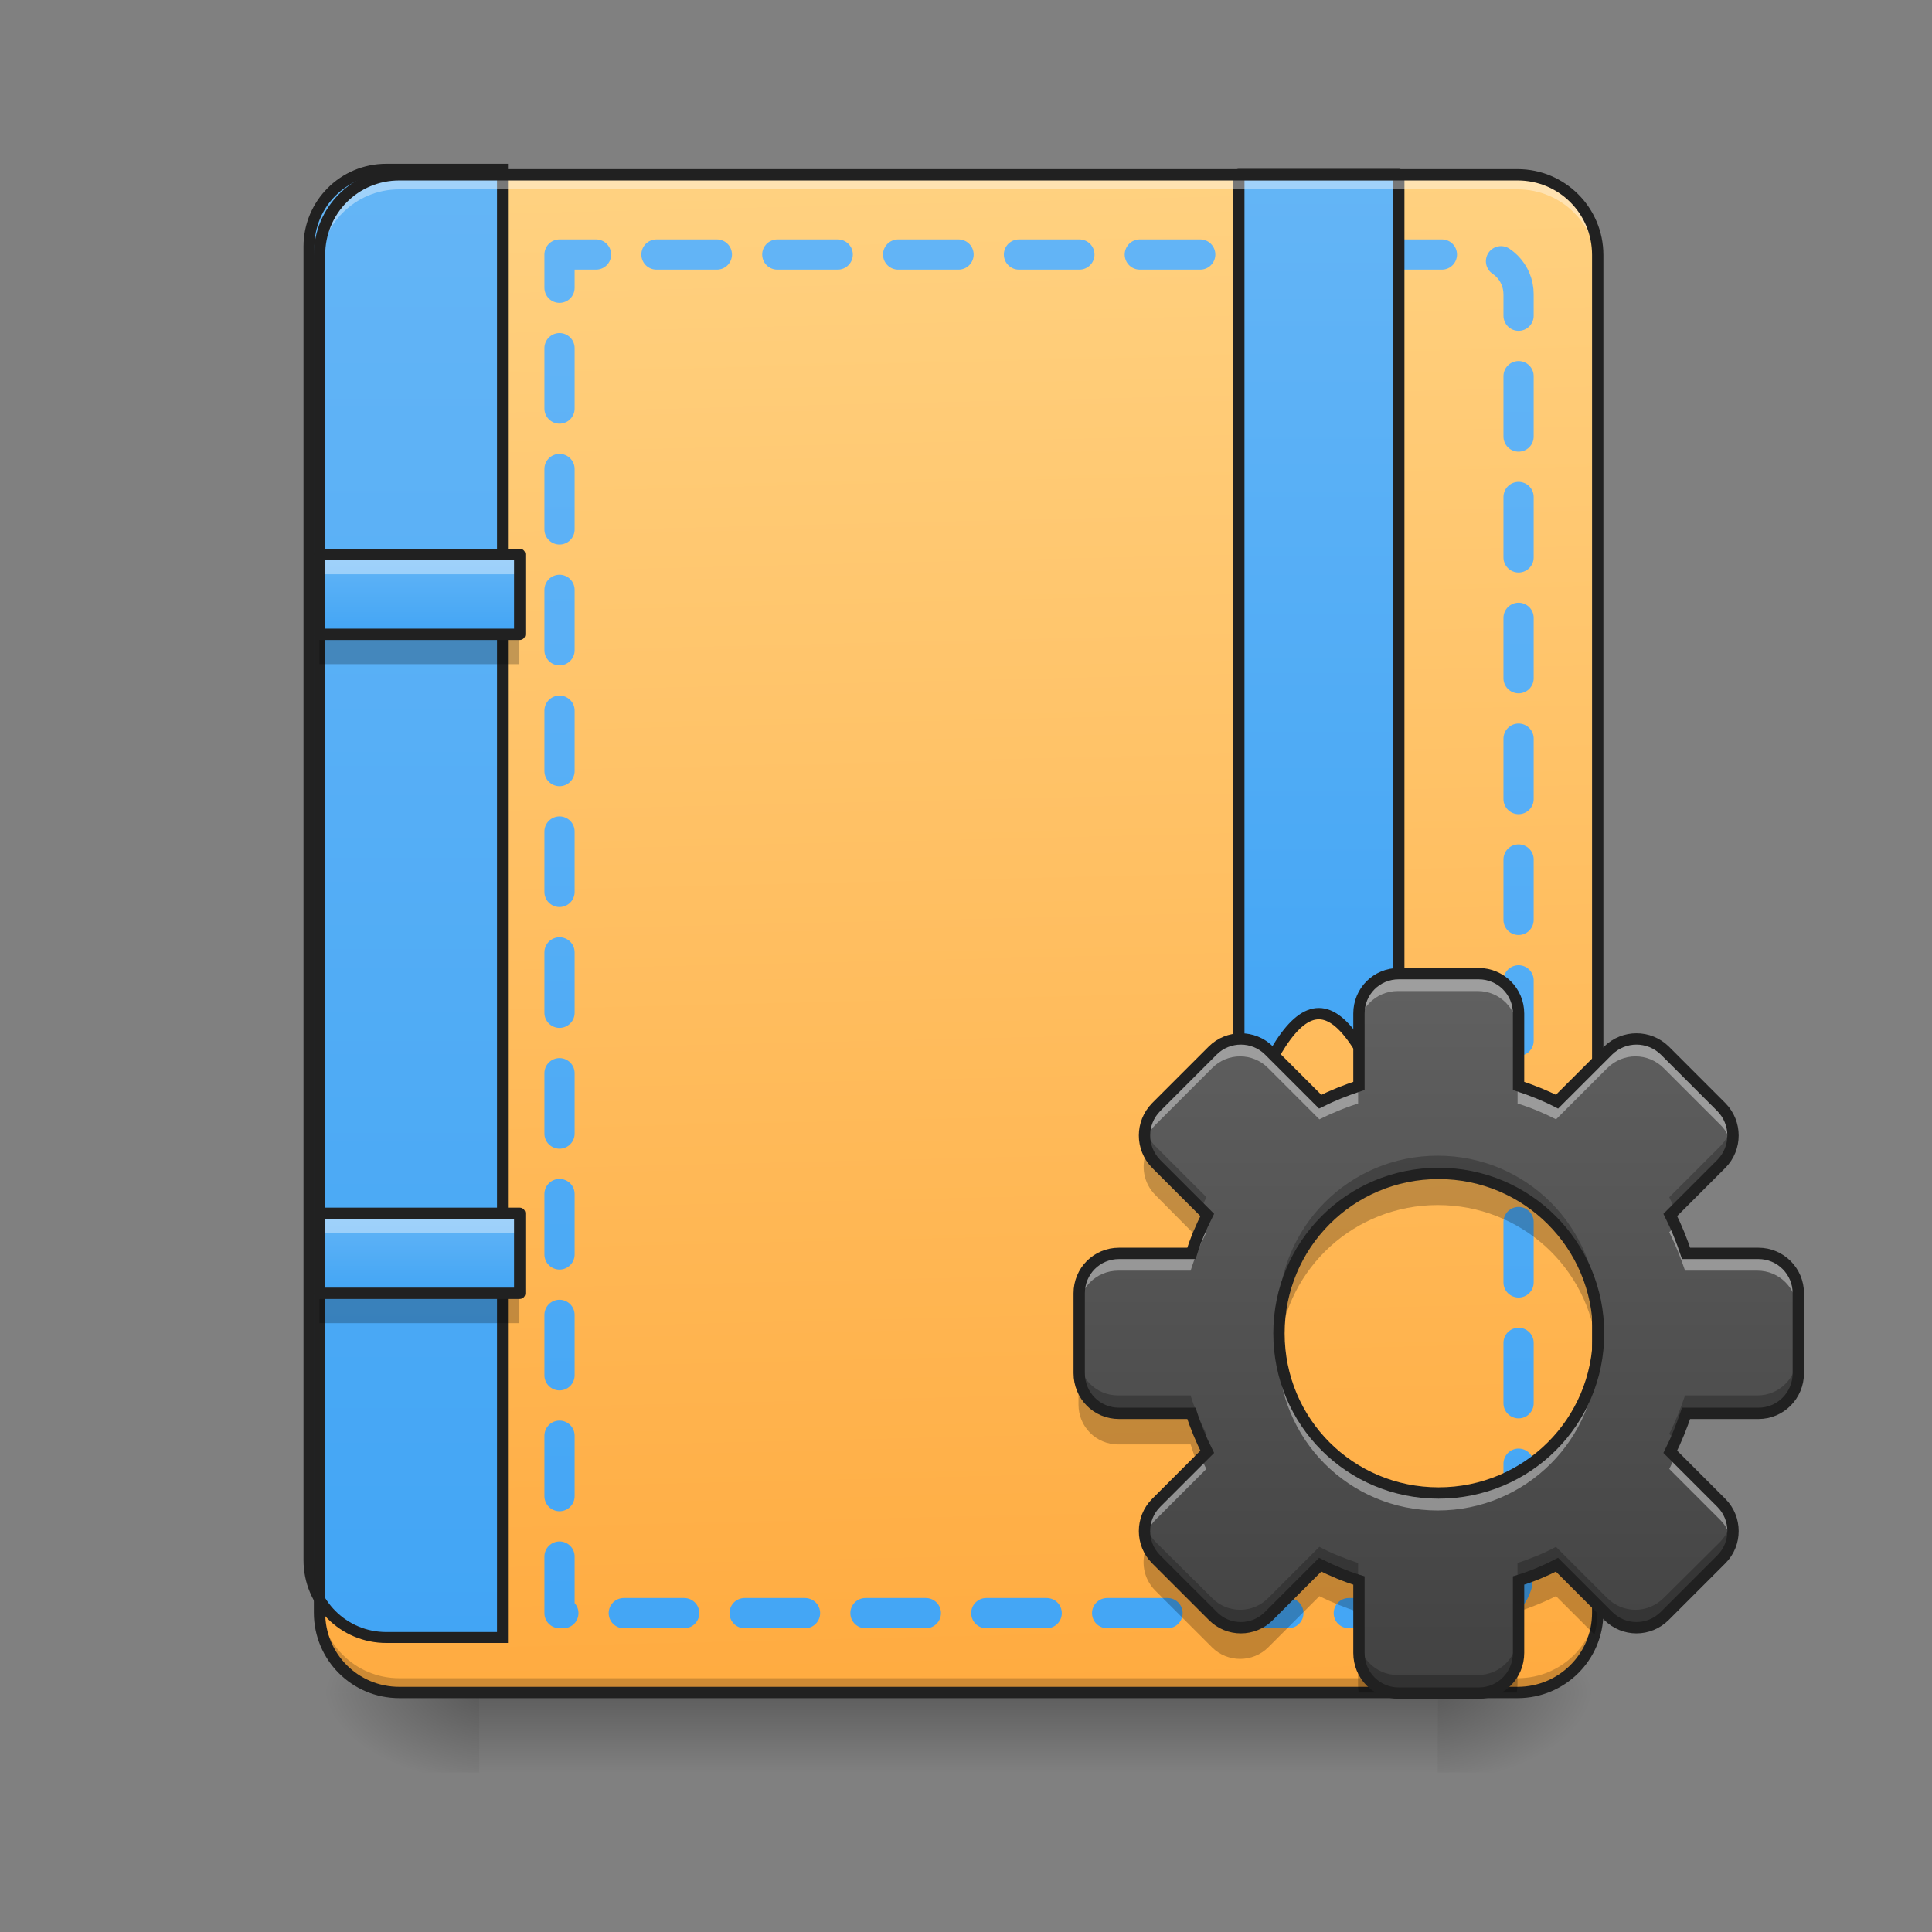 <svg height="22" viewBox="0 0 22 22" width="22" xmlns="http://www.w3.org/2000/svg" xmlns:xlink="http://www.w3.org/1999/xlink"><rect x="0" y="0" width="22" height="22" fill="#808080" stroke="none"/><linearGradient id="a" gradientUnits="userSpaceOnUse" x1="10.915" x2="10.915" y1="19.273" y2="20.183"><stop offset="0" stop-opacity=".275"/><stop offset="1" stop-opacity="0"/></linearGradient><linearGradient id="b"><stop offset="0" stop-opacity=".314"/><stop offset=".222" stop-opacity=".275"/><stop offset="1" stop-opacity="0"/></linearGradient><radialGradient id="c" cx="450.909" cy="189.579" gradientTransform="matrix(0 -.054 -.097 -0 34.475 43.722)" gradientUnits="userSpaceOnUse" r="21.167" xlink:href="#b"/><radialGradient id="d" cx="450.909" cy="189.579" gradientTransform="matrix(-0 .054 .097 0 -12.645 -5.175)" gradientUnits="userSpaceOnUse" r="21.167" xlink:href="#b"/><radialGradient id="e" cx="450.909" cy="189.579" gradientTransform="matrix(-0 -.054 .097 -0 -12.645 43.722)" gradientUnits="userSpaceOnUse" r="21.167" xlink:href="#b"/><radialGradient id="f" cx="450.909" cy="189.579" gradientTransform="matrix(0 .054 -.097 0 34.475 -5.175)" gradientUnits="userSpaceOnUse" r="21.167" xlink:href="#b"/><linearGradient id="g" gradientTransform="matrix(.052 0 0 .149 -4.025 23.128)" gradientUnits="userSpaceOnUse" x1="306.917" x2="305.955" y1="-25.792" y2="-141.415"><stop offset="0" stop-color="#ffab40"/><stop offset="1" stop-color="#ffd180"/></linearGradient><linearGradient id="h"><stop offset="0" stop-color="#42a5f5"/><stop offset="1" stop-color="#64b5f6"/></linearGradient><linearGradient id="i" gradientTransform="matrix(4.556 0 0 13.146 -353.973 2034.18)" gradientUnits="userSpaceOnUse" x1="165.485" x2="165.485" xlink:href="#h" y1="-25.792" y2="-141.415"/><linearGradient id="j" gradientUnits="userSpaceOnUse" x1="275.166" x2="275.166" xlink:href="#h" y1="233.5" y2="-168.666"/><linearGradient id="k" gradientUnits="userSpaceOnUse" x1="349.25" x2="349.25" xlink:href="#h" y1="80.041" y2="-168.667"/><linearGradient id="l" gradientUnits="userSpaceOnUse" x1="16.373" x2="16.373" y1="19.186" y2="11"><stop offset="0" stop-color="#424242"/><stop offset="1" stop-color="#616161"/></linearGradient><linearGradient id="m" gradientUnits="userSpaceOnUse" x1="4.548" x2="4.548" xlink:href="#h" y1="7.221" y2="6.312"/><linearGradient id="n" gradientUnits="userSpaceOnUse" x1="4.548" x2="4.548" xlink:href="#h" y1="14.725" y2="13.816"/><path d="m5.457 19.273h10.914v.91h-10.914zm0 0" fill="url(#a)"/><path d="m16.371 19.273h1.82v-.91h-1.82zm0 0" fill="url(#c)"/><path d="m5.457 19.273h-1.82v.91h1.82zm0 0" fill="url(#d)"/><path d="m5.457 19.273h-1.82v-.91h1.82zm0 0" fill="url(#e)"/><path d="m16.371 19.273h1.82v.91h-1.82zm0 0" fill="url(#f)"/><path d="m4.547 1.992h12.734c.504 0 .91.406.91.91v15.461c0 .504-.406.91-.91.91h-12.734c-.5 0-.91-.406-.91-.91v-15.461c0-.504.41-.91.91-.91zm0 0" fill="url(#g)"/><path d="m399.905 175.216c-44.319 0-80.05 35.73-80.05 80.05v1359.813c0 44.319 35.73 80.05 80.05 80.05h120.246v-1519.912zm0 0" fill="url(#i)" stroke="#212121" stroke-linecap="round" stroke-width="11.339" transform="scale(.011)"/><path d="m148.168-147.461v359.784h243.431c5.818 0 10.544-4.727 10.544-10.544v-338.695c0-5.909-4.727-10.544-10.544-10.544zm0 0" style="fill:none;stroke-width:8;stroke-linecap:round;stroke-linejoin:round;stroke-dasharray:16 16;stroke-dashoffset:7.2;stroke:url(#j)" transform="matrix(.043 0 0 .043 0 9.239)"/><path d="m4.547 19.223c-.504 0-.91-.406-.91-.91v-.113c0 .504.406.91.91.91h12.734c.504 0 .91-.406.91-.91v.113c0 .504-.406.91-.91.91zm0 0" fill-opacity=".196"/><path d="m328.06-168.641v253.976c15.908-42.36 26.452-42.36 42.36 0v-253.976zm0 0" fill="url(#k)" stroke="#212121" stroke-linecap="round" stroke-linejoin="round" stroke-width="3" transform="matrix(.043 0 0 .043 0 9.239)"/><path d="m4.547 2.043c-.504 0-.91.406-.91.91v.113c0-.504.406-.91.91-.91h12.734c.504 0 .91.406.91.91v-.113c0-.504-.406-.91-.91-.91zm0 0" fill="#fff" fill-opacity=".392"/><path d="m4.547 1.926c-.539 0-.973.438-.973.977v15.461c0 .539.434.973.973.973h12.734c.539 0 .977-.434.977-.973v-15.461c0-.539-.438-.977-.977-.977zm0 .129h12.734c.469 0 .848.375.848.848v15.461c0 .469-.379.844-.848.844h-12.734c-.469 0-.844-.375-.844-.844v-15.461c0-.473.375-.848.844-.848zm0 0" fill="#212121"/><path d="m15.918 11.086c-.254 0-.453.203-.453.453v.824c-.152.051-.301.109-.441.18l-.582-.582c-.176-.176-.465-.176-.641 0l-.645.645c-.176.18-.176.465 0 .645l.582.582c-.07.141-.133.285-.18.438h-.824c-.254 0-.453.203-.453.453v.91c0 .254.199.457.453.457h.824c.047.148.109.297.18.438l-.582.582c-.176.176-.176.465 0 .641l.645.645c.176.18.465.18.641 0l.582-.582c.141.07.289.133.441.18v.824c0 .254.199.457.453.457h.91c.25 0 .453-.203.453-.457v-.824c.152-.047.301-.109.438-.18l.582.582c.18.18.465.18.645 0l.645-.645c.176-.176.176-.465 0-.641l-.582-.582c.07-.141.129-.289.18-.438h.824c.25 0 .453-.203.453-.457v-.91c0-.25-.203-.453-.453-.453h-.824c-.051-.152-.109-.297-.18-.438l.582-.582c.176-.18.176-.465 0-.645l-.645-.645c-.18-.176-.465-.176-.645 0l-.582.582c-.137-.07-.285-.129-.438-.18v-.824c0-.25-.203-.453-.453-.453zm.453 2.273c1.008 0 1.82.812 1.82 1.82 0 1.008-.812 1.816-1.82 1.816-1.008 0-1.816-.809-1.816-1.816 0-1.008.809-1.82 1.816-1.82zm0 0" fill="url(#l)"/><path d="m3.637 6.312h2.277v.91h-2.277zm0 0" fill="url(#m)"/><path d="m3.637 7.223v.34h2.277v-.34zm0 0" fill-opacity=".235"/><path d="m3.637 6.312v.227h2.277v-.227zm0 0" fill="#fff" fill-opacity=".392"/><path d="m84.628-20.48h52.995v21.18h-52.995zm0 0" fill="none" stroke="#212121" stroke-linecap="round" stroke-linejoin="round" stroke-width="3" transform="matrix(.043 0 0 .043 0 7.193)"/><path d="m3.637 13.816h2.277v.91h-2.277zm0 0" fill="url(#n)"/><path d="m3.637 14.727v.34h2.277v-.34zm0 0" fill-opacity=".235"/><path d="m3.637 13.816v.227h2.277v-.227zm0 0" fill="#fff" fill-opacity=".392"/><path d="m84.628-20.485h52.995v21.18h-52.995zm0 0" fill="none" stroke="#212121" stroke-linecap="round" stroke-linejoin="round" stroke-width="3" transform="matrix(.043 0 0 .043 0 14.697)"/><path d="m15.918 11.086c-.254 0-.453.203-.453.453v.203c0-.254.199-.457.453-.457h.91c.25 0 .453.203.453.457v-.203c0-.25-.203-.453-.453-.453zm-1.797.742c-.117 0-.23.047-.32.133l-.645.645c-.113.117-.156.277-.121.422.02-.082.059-.156.121-.219l.645-.645c.176-.18.465-.18.641 0l.582.582c.141-.07.289-.133.441-.18v-.203c-.152.051-.301.109-.441.18l-.582-.582c-.086-.086-.203-.133-.32-.133zm4.504 0c-.117 0-.234.047-.324.133l-.582.582c-.137-.07-.285-.129-.438-.18v.203c.152.047.301.109.438.18l.582-.582c.18-.18.465-.18.645 0l.645.645c.062.062.102.137.121.219.031-.145-.008-.305-.121-.422l-.645-.645c-.09-.086-.207-.133-.32-.133zm.445 2.141-.062.062c.07.141.129.285.18.438h.824c.25 0 .453.203.453.457v-.203c0-.25-.203-.453-.453-.453h-.824c-.035-.105-.07-.203-.117-.301zm-5.395 0c-.047.098-.086.195-.117.301h-.824c-.254 0-.453.203-.453.453v.203c0-.254.199-.457.453-.457h.824c.047-.152.109-.297.18-.438zm.879 1.309v.102c0 1.008.809 1.82 1.816 1.82 1.008 0 1.82-.812 1.82-1.82 0-.031 0-.066-.004-.102-.051.961-.84 1.719-1.816 1.719-.973 0-1.762-.758-1.816-1.719zm-.879 1.312-.52.52c-.113.113-.156.273-.121.422.02-.082.059-.16.121-.223l.582-.582c-.023-.043-.043-.09-.062-.137zm5.395 0c-.02.047-.039.094-.062.137l.582.582c.062.062.102.141.121.223.031-.148-.008-.309-.121-.422zm0 0" fill="#fff" fill-opacity=".392"/><path d="m13.059 13.109c-.07.164-.039.363.098.5l.469.473c.035-.086.074-.168.113-.25l-.582-.582c-.043-.043-.074-.09-.098-.141zm3.312.25c-1.008 0-1.816.812-1.816 1.82 0 .062 0 .121.008.18.09-.922.863-1.637 1.809-1.637.949 0 1.723.715 1.812 1.637.004-.059.008-.117.008-.18 0-1.008-.812-1.82-1.82-1.82zm-4.09 2.277v.359c0 .25.199.453.453.453h.824c.02.066.043.129.066.191l.113-.113c-.07-.141-.133-.285-.18-.438h-.824c-.254 0-.453-.203-.453-.453zm.777 1.973c-.07.168-.039.367.098.504l.645.645c.176.176.465.176.641 0l.582-.582c.141.07.289.129.441.18v-.359c-.152-.051-.301-.109-.441-.184l-.582.582c-.176.18-.465.18-.641 0l-.645-.641c-.043-.043-.074-.09-.098-.145zm4.66.203c-.137.074-.285.133-.438.184v.359c.152-.051.301-.109.438-.18l.438.438c.023-.082.035-.164.035-.25v-.078zm-2.254 1.008v.359c0 .031 0 .062.008.094h.445c-.254 0-.453-.203-.453-.453zm1.816 0c0 .25-.203.453-.453.453h.445c.004-.031.008-.062.008-.094zm0 0" fill-opacity=".235"/><path d="m13.035 12.828c-.035.148.008.305.121.422l.52.516c.02-.043.039-.09.062-.133l-.582-.582c-.062-.062-.105-.141-.121-.223zm6.676 0c-.02.082-.059.16-.121.223l-.582.582c.02.043.043.09.062.133l.52-.516c.113-.117.152-.273.121-.422zm-3.34.332c-1.008 0-1.816.812-1.816 1.82v.098c.051-.961.844-1.719 1.816-1.719.977 0 1.766.758 1.816 1.719.004-.031.004-.062.004-.098 0-1.008-.812-1.82-1.82-1.82zm-4.09 2.277v.195c0 .254.199.457.453.457h.824c.031.102.07.203.117.301l.062-.062c-.07-.141-.133-.285-.18-.438h-.824c-.254 0-.453-.203-.453-.453zm8.184 0c0 .25-.203.453-.453.453h-.824c-.051.152-.109.297-.18.438l.062.062c.043-.098.082-.199.117-.301h.824c.25 0 .453-.203.453-.457zm-7.43 1.895c-.035.145.008.305.121.418l.645.645c.176.18.465.18.641 0l.582-.582c.141.07.289.133.441.18v-.195c-.152-.051-.301-.109-.441-.184l-.582.582c-.176.18-.465.18-.641 0l-.645-.641c-.062-.066-.105-.141-.121-.223zm6.676 0c-.02.082-.059.156-.121.223l-.645.641c-.18.18-.465.18-.645 0l-.582-.582c-.137.074-.285.133-.438.184v.195c.152-.047.301-.109.438-.18l.582.582c.18.18.465.18.645 0l.645-.645c.113-.113.152-.273.121-.418zm-4.246 1.289v.195c0 .254.199.457.453.457h.91c.25 0 .453-.203.453-.457v-.195c0 .25-.203.453-.453.453h-.91c-.254 0-.453-.203-.453-.453zm0 0" fill-opacity=".235"/><path d="m370.419 42.975c-5.909 0-10.544 4.727-10.544 10.544v19.18c-3.545 1.182-6.999 2.545-10.272 4.181l-13.544-13.544c-4.091-4.091-10.817-4.091-14.908 0l-14.999 14.999c-4.091 4.181-4.091 10.817 0 14.999l13.544 13.544c-1.636 3.272-3.091 6.636-4.181 10.181h-19.18c-5.909 0-10.544 4.727-10.544 10.544v21.18c0 5.909 4.636 10.635 10.544 10.635h19.18c1.091 3.454 2.545 6.908 4.181 10.181l-13.544 13.544c-4.091 4.091-4.091 10.817 0 14.908l14.999 14.999c4.091 4.181 10.817 4.181 14.908 0l13.544-13.544c3.272 1.636 6.727 3.091 10.272 4.181v19.18c0 5.909 4.636 10.635 10.544 10.635h21.18c5.818 0 10.544-4.727 10.544-10.635v-19.18c3.545-1.091 6.999-2.545 10.181-4.181l13.544 13.544c4.181 4.181 10.817 4.181 14.999 0l14.999-14.999c4.091-4.091 4.091-10.817 0-14.908l-13.544-13.544c1.636-3.272 3-6.727 4.181-10.181h19.18c5.818 0 10.544-4.727 10.544-10.635v-21.18c0-5.818-4.727-10.544-10.544-10.544h-19.18c-1.182-3.545-2.545-6.908-4.181-10.181l13.544-13.544c4.091-4.181 4.091-10.817 0-14.999l-14.999-14.999c-4.181-4.091-10.817-4.091-14.999 0l-13.544 13.544c-3.182-1.636-6.636-3-10.181-4.181v-19.18c0-5.818-4.727-10.544-10.544-10.544zm10.544 52.904c23.452 0 42.36 18.907 42.36 42.36s-18.907 42.269-42.36 42.269-42.269-18.816-42.269-42.269 18.816-42.36 42.269-42.36zm0 0" fill="none" stroke="#212121" stroke-linecap="round" stroke-width="3" transform="matrix(.043 0 0 .043 0 9.239)"/></svg>